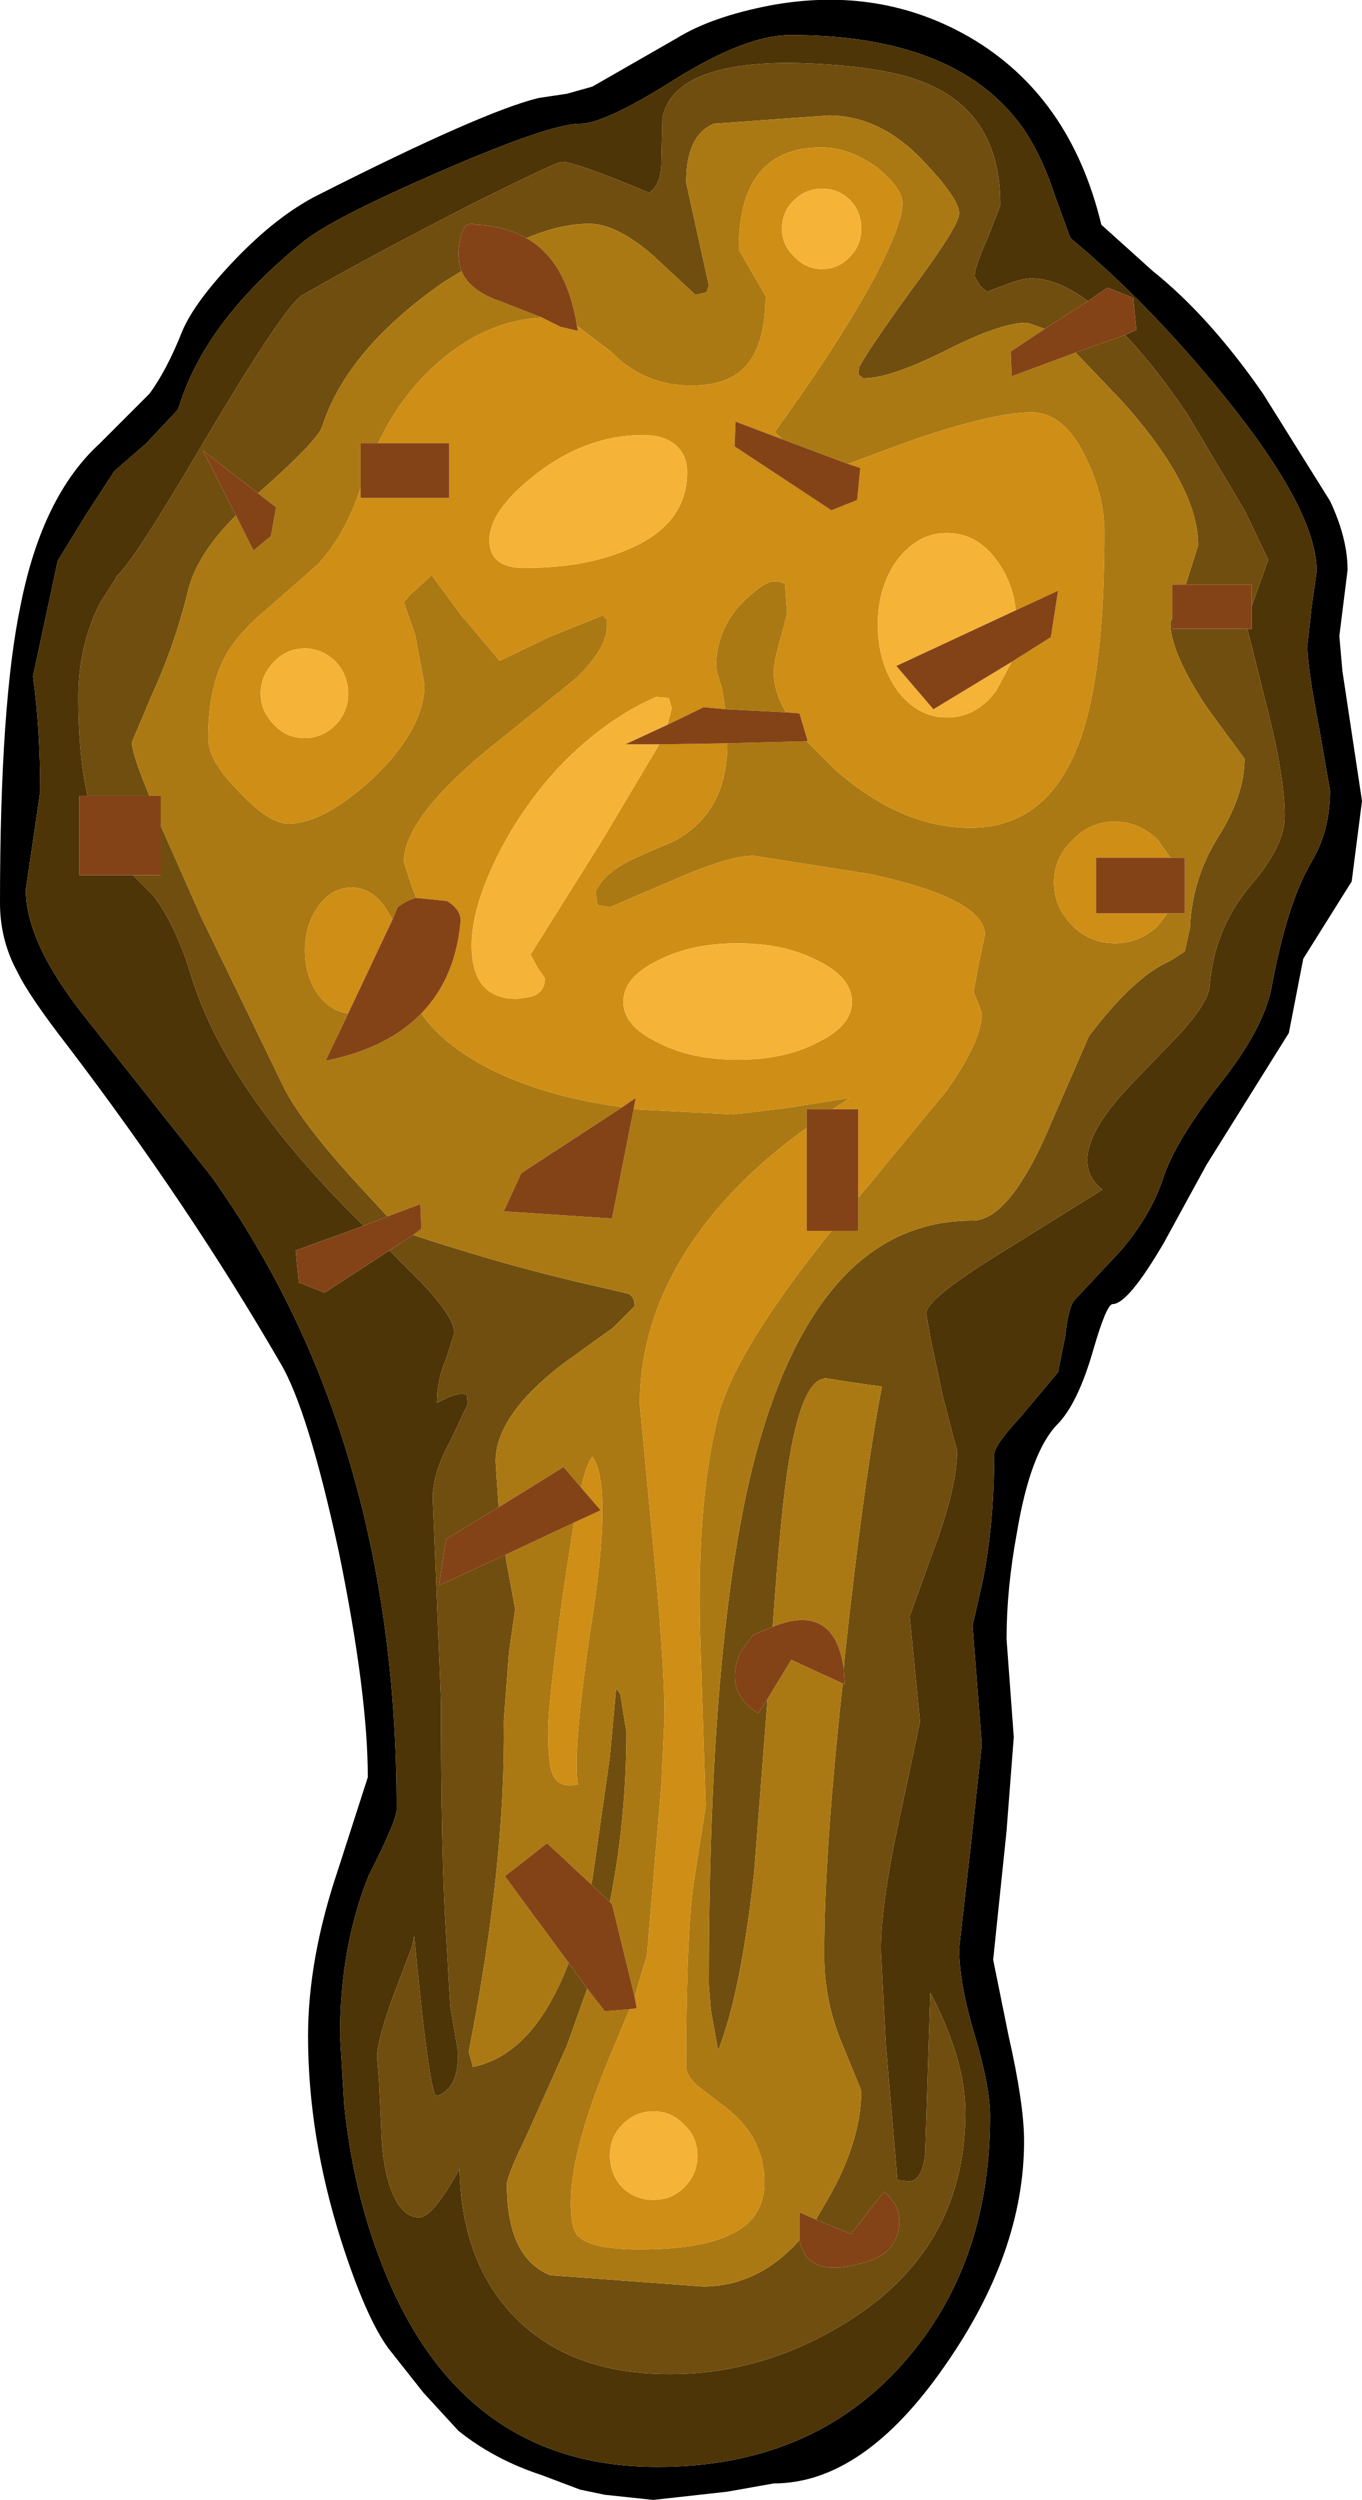 <?xml version="1.0" encoding="UTF-8" standalone="no"?>
<svg xmlns:ffdec="https://www.free-decompiler.com/flash" xmlns:xlink="http://www.w3.org/1999/xlink" ffdec:objectType="shape" height="121.25px" width="66.1px" xmlns="http://www.w3.org/2000/svg">
  <g transform="matrix(1.0, 0.0, 0.0, 1.0, 0.0, 0.0)">
    <path d="M64.55 24.3 Q65.4 26.1 65.4 27.65 L65.2 29.25 65.0 30.85 65.15 32.55 66.1 38.85 65.6 42.75 63.25 46.5 62.55 50.1 58.55 56.5 56.5 60.25 Q54.75 63.25 54.0 63.25 53.7 63.25 53.05 65.5 52.3 68.1 51.3 69.1 50.0 70.45 49.35 74.35 48.85 77.05 48.85 79.5 L49.2 84.25 48.85 88.8 48.2 95.05 48.95 98.75 Q49.7 102.05 49.7 103.85 49.7 109.25 45.85 114.75 41.9 120.45 37.55 120.45 L35.3 120.85 31.7 121.25 29.35 121.0 28.15 120.75 26.3 120.05 Q24.0 119.3 22.25 117.9 L20.55 116.05 18.85 113.9 Q17.75 112.4 16.55 108.65 14.95 103.6 14.95 98.75 14.95 95.0 16.4 90.7 L17.85 86.2 Q17.85 82.15 16.45 75.3 14.95 68.35 13.6 66.1 9.2 58.5 3.3 50.75 1.4 48.3 0.85 47.15 0.0 45.6 0.0 43.8 0.0 34.1 1.0 29.35 2.05 24.05 4.85 21.5 L7.25 19.1 Q8.1 17.95 8.85 16.05 9.45 14.65 11.35 12.65 13.45 10.45 15.45 9.45 23.45 5.4 26.15 4.75 L27.5 4.55 28.75 4.2 32.85 1.85 Q34.55 0.8 37.45 0.25 42.7 -0.7 47.05 1.8 51.95 4.65 53.45 10.9 L55.95 13.15 Q58.7 15.35 61.3 19.1 L64.55 24.3 M51.2 9.5 Q50.55 7.5 49.6 6.15 46.4 1.7 38.35 1.7 36.2 1.7 32.75 3.85 29.35 6.0 28.15 6.0 26.7 6.0 21.4 8.3 16.2 10.55 14.75 11.7 9.9 15.6 8.65 19.85 L7.1 21.5 5.55 22.85 4.15 25.0 2.8 27.2 1.6 32.8 Q1.95 35.35 1.95 38.4 L1.25 43.15 Q1.25 45.7 4.1 49.3 L10.25 57.05 Q19.25 69.65 19.25 87.75 19.25 88.3 17.9 90.95 16.5 94.4 16.5 98.75 L16.7 102.05 Q17.1 105.95 18.3 109.2 22.05 119.65 31.9 119.65 39.4 119.65 43.85 114.6 48.05 109.85 48.05 102.65 48.05 101.2 47.3 98.7 46.55 96.2 46.55 94.5 L47.1 89.65 47.65 84.6 47.2 78.85 47.7 76.65 Q48.25 73.85 48.25 70.55 48.25 70.1 49.55 68.7 L51.35 66.55 51.7 64.8 Q51.85 63.4 52.15 63.05 L54.4 60.65 Q55.85 58.95 56.45 57.15 57.05 55.3 59.3 52.45 61.3 49.9 61.7 47.95 62.45 43.85 63.65 41.8 64.55 40.3 64.55 38.35 L64.0 35.2 Q63.45 32.35 63.45 31.3 L63.65 29.5 63.9 27.7 Q63.9 24.75 59.4 19.2 55.75 14.7 51.95 11.55 L51.2 9.5" fill="#000000" fill-rule="evenodd" stroke="none"/>
    <path d="M51.2 9.5 L51.95 11.55 Q55.75 14.7 59.4 19.2 63.9 24.75 63.9 27.7 L63.65 29.5 63.45 31.3 Q63.45 32.35 64.0 35.2 L64.55 38.35 Q64.55 40.3 63.65 41.8 62.45 43.85 61.7 47.95 61.3 49.9 59.3 52.45 57.05 55.3 56.45 57.15 55.85 58.95 54.4 60.65 L52.15 63.05 Q51.85 63.4 51.7 64.8 L51.35 66.55 49.55 68.7 Q48.25 70.1 48.25 70.55 48.25 73.85 47.7 76.65 L47.2 78.85 47.65 84.6 47.1 89.65 46.55 94.5 Q46.55 96.2 47.3 98.7 48.05 101.2 48.05 102.65 48.05 109.85 43.85 114.6 39.4 119.65 31.9 119.65 22.05 119.65 18.3 109.2 17.1 105.95 16.7 102.05 L16.5 98.75 Q16.5 94.4 17.9 90.95 19.25 88.3 19.25 87.75 19.25 69.65 10.25 57.05 L4.1 49.3 Q1.25 45.7 1.25 43.15 L1.95 38.4 Q1.95 35.35 1.6 32.8 L2.8 27.2 4.15 25.0 5.55 22.85 7.1 21.5 8.65 19.85 Q9.9 15.6 14.75 11.7 16.2 10.55 21.4 8.3 26.7 6.0 28.15 6.0 29.35 6.0 32.75 3.85 36.2 1.7 38.35 1.7 46.4 1.7 49.6 6.15 50.55 7.5 51.2 9.5 M52.8 14.6 Q51.3 13.5 50.05 13.5 49.6 13.5 48.7 13.85 L47.9 14.15 47.55 13.85 47.3 13.4 Q47.3 12.95 47.95 11.5 L48.55 9.95 Q48.55 5.75 45.3 4.2 43.2 3.15 38.35 3.05 32.7 3.05 32.15 5.7 L32.1 7.8 Q32.1 8.95 31.5 9.35 27.95 7.85 27.25 7.85 27.0 7.85 22.8 9.95 18.1 12.35 14.7 14.3 13.85 14.75 9.85 21.5 6.45 27.3 5.65 27.95 L5.65 28.0 4.85 29.25 Q3.8 31.35 3.8 33.8 3.8 36.65 4.25 38.6 L3.85 38.6 3.85 42.45 6.45 42.45 7.45 43.45 Q8.55 44.9 9.3 47.4 10.9 52.55 16.7 58.5 L17.65 59.45 14.35 60.65 14.5 62.2 15.75 62.7 18.9 60.65 20.45 62.2 Q22.05 63.9 22.05 64.65 L21.65 65.9 Q21.2 66.95 21.2 68.05 22.0 67.6 22.45 67.6 L22.65 67.65 22.7 68.1 21.85 69.9 Q21.0 71.45 21.0 72.65 L21.4 82.45 Q21.4 90.05 21.65 93.85 L21.85 97.3 22.2 99.35 Q22.35 101.2 21.25 101.65 L21.15 101.65 Q20.8 101.2 20.1 93.9 L20.0 94.4 19.05 96.9 Q18.3 99.0 18.3 99.75 L18.4 101.05 18.5 103.2 Q18.55 105.1 19.0 106.25 19.5 107.55 20.35 107.55 21.0 107.55 22.3 105.2 22.4 109.8 25.05 112.45 27.75 115.15 32.5 115.15 37.25 115.15 41.45 112.4 46.85 108.85 46.85 102.45 46.85 99.9 45.15 96.65 L44.9 104.45 Q44.75 105.8 44.1 105.8 L43.65 105.75 43.55 105.7 43.0 99.25 42.75 94.6 Q42.75 92.25 43.75 87.75 L44.65 83.5 44.15 78.4 45.3 75.2 Q46.45 72.15 46.45 70.35 L46.35 70.0 45.75 67.7 45.15 64.85 44.95 63.7 Q44.95 63.0 48.6 60.75 L53.5 57.7 Q51.55 56.15 54.8 52.7 L57.3 50.1 Q58.6 48.65 58.7 47.9 58.9 45.1 60.65 43.0 62.35 41.05 62.35 39.6 62.35 37.65 61.45 34.15 L60.55 30.55 60.55 30.5 60.75 30.5 60.75 29.4 61.05 28.55 61.55 27.15 60.4 24.75 57.6 20.05 Q56.0 17.7 54.6 16.25 L55.15 16.0 55.0 14.45 53.75 13.95 52.8 14.6" fill="#4d3507" fill-rule="evenodd" stroke="none"/>
    <path d="M28.5 96.45 L27.5 99.25 25.5 103.7 Q24.6 105.55 24.6 105.95 24.6 109.5 26.7 110.35 L34.1 110.9 Q36.8 110.9 38.8 108.65 39.2 110.7 42.35 109.6 43.6 109.1 43.65 107.75 43.65 106.9 42.9 106.3 L41.3 108.35 39.6 107.65 39.95 107.05 Q41.8 104.0 41.8 101.4 L40.9 99.2 Q40.0 97.1 40.0 94.8 40.0 89.9 40.9 81.65 L41.0 81.7 40.95 80.95 41.0 80.35 Q41.9 71.95 42.8 67.25 L41.35 67.05 40.1 66.85 Q38.95 66.85 38.3 70.8 37.9 73.15 37.5 78.9 L36.55 79.3 35.95 80.1 Q35.1 82.05 36.8 83.1 L37.25 82.4 36.6 90.8 Q35.95 96.7 34.85 99.45 L34.5 97.5 34.4 96.25 Q34.4 79.25 36.65 70.65 39.7 59.2 47.2 59.2 48.85 59.2 50.65 55.3 L52.85 50.25 Q55.05 47.35 56.8 46.6 L57.5 46.15 57.75 45.0 Q57.85 42.6 59.15 40.55 60.4 38.55 60.4 36.8 L58.6 34.35 Q56.8 31.65 56.8 30.2 L56.9 29.95 56.9 30.5 60.55 30.5 60.55 30.55 61.45 34.15 Q62.35 37.65 62.35 39.6 62.35 41.05 60.65 43.0 58.9 45.1 58.7 47.9 58.6 48.65 57.3 50.1 L54.8 52.7 Q51.55 56.15 53.5 57.7 L48.6 60.75 Q44.95 63.0 44.95 63.7 L45.15 64.85 45.75 67.7 46.35 70.0 46.45 70.35 Q46.45 72.15 45.3 75.2 L44.15 78.4 44.65 83.5 43.75 87.75 Q42.75 92.25 42.75 94.6 L43.0 99.25 43.55 105.7 43.65 105.75 44.1 105.8 Q44.75 105.8 44.9 104.45 L45.15 96.65 Q46.85 99.9 46.85 102.45 46.85 108.85 41.45 112.4 37.25 115.15 32.5 115.15 27.75 115.15 25.05 112.45 22.4 109.8 22.3 105.2 21.0 107.55 20.35 107.55 19.5 107.55 19.0 106.25 18.55 105.1 18.5 103.2 L18.4 101.05 18.3 99.75 Q18.3 99.0 19.05 96.9 L20.0 94.4 20.1 93.9 Q20.8 101.2 21.15 101.65 L21.25 101.65 Q22.35 101.2 22.2 99.35 L21.85 97.3 21.65 93.85 Q21.4 90.05 21.4 82.45 L21.0 72.65 Q21.0 71.45 21.85 69.9 L22.7 68.1 22.65 67.65 22.45 67.6 Q22.0 67.6 21.2 68.05 21.2 66.95 21.65 65.9 L22.05 64.65 Q22.05 63.9 20.45 62.2 L18.9 60.65 20.05 59.9 Q24.75 61.45 29.0 62.4 L30.5 62.75 Q30.8 62.9 30.8 63.35 L29.75 64.4 27.45 66.05 Q24.05 68.6 24.05 70.9 L24.2 73.1 21.65 74.65 21.3 76.9 24.55 75.4 24.55 75.6 25.0 78.05 24.7 80.15 24.45 83.45 Q24.55 90.35 22.75 99.5 L22.95 100.25 Q25.9 99.65 27.6 95.2 L28.5 96.45 M57.55 28.35 L58.15 26.45 Q58.15 23.55 54.4 19.4 L52.2 17.1 54.6 16.25 Q56.0 17.7 57.6 20.05 L60.4 24.75 61.55 27.15 61.05 28.55 60.75 29.4 60.75 28.35 57.55 28.35 M50.7 15.95 L49.85 15.65 Q48.55 15.65 45.9 17.0 43.2 18.35 41.9 18.35 L41.65 18.15 41.7 17.8 Q42.3 16.7 44.65 13.5 46.55 10.9 46.55 10.35 46.55 9.65 44.85 7.85 42.75 5.6 40.2 5.6 L34.65 6.0 Q33.3 6.55 33.3 8.85 L34.4 13.85 34.3 14.15 34.2 14.2 33.75 14.3 31.65 12.35 Q29.9 10.85 28.6 10.85 27.2 10.85 25.55 11.55 24.5 10.95 23.1 10.9 22.6 10.7 22.4 11.35 22.1 12.35 22.4 13.15 L21.5 13.7 Q16.85 16.95 15.65 20.65 15.45 21.35 12.55 23.9 L12.55 23.95 9.85 21.85 11.45 25.0 Q9.6 26.85 9.15 28.55 8.5 31.25 7.35 33.75 L6.4 36.0 Q6.4 36.55 7.25 38.6 L4.25 38.6 Q3.8 36.65 3.8 33.8 3.8 31.35 4.85 29.25 L5.65 28.0 5.65 27.95 Q6.45 27.3 9.85 21.5 13.85 14.75 14.7 14.3 18.1 12.35 22.8 9.95 27.0 7.85 27.25 7.85 27.95 7.85 31.5 9.35 32.1 8.95 32.1 7.8 L32.15 5.7 Q32.7 3.05 38.35 3.05 43.2 3.15 45.3 4.2 48.55 5.75 48.55 9.95 L47.95 11.5 Q47.3 12.95 47.3 13.4 L47.55 13.85 47.9 14.15 48.7 13.85 Q49.6 13.5 50.05 13.5 51.3 13.5 52.8 14.6 L50.7 15.95 M6.45 42.45 L7.8 42.45 7.8 40.05 9.75 44.45 13.85 52.9 Q14.75 54.55 17.05 57.1 L18.8 59.0 17.65 59.45 16.7 58.5 Q10.9 52.55 9.3 47.4 8.55 44.9 7.45 43.45 L6.45 42.45 M28.7 91.4 L28.75 91.15 29.6 85.2 29.9 81.9 30.1 82.15 30.4 84.0 Q30.4 88.2 29.6 92.25 L28.7 91.4" fill="#704e0f" fill-rule="evenodd" stroke="none"/>
    <path d="M37.95 21.3 L37.6 20.95 Q40.75 16.6 42.45 13.45 43.8 10.85 43.8 9.85 43.8 9.15 42.6 8.15 41.25 7.15 39.85 7.15 35.85 7.15 35.85 12.1 L37.15 14.35 Q37.15 16.75 36.15 17.8 35.3 18.7 33.55 18.7 31.25 18.7 29.65 17.05 L28.0 15.8 Q27.5 12.65 25.55 11.55 27.2 10.85 28.6 10.85 29.9 10.85 31.65 12.35 L33.75 14.3 34.2 14.2 34.3 14.15 34.4 13.85 33.3 8.85 Q33.3 6.55 34.65 6.0 L40.2 5.6 Q42.75 5.6 44.85 7.85 46.55 9.65 46.55 10.35 46.55 10.9 44.65 13.5 42.3 16.7 41.7 17.8 L41.65 18.15 41.9 18.35 Q43.2 18.35 45.9 17.0 48.55 15.65 49.85 15.65 L50.7 15.95 49.05 17.05 49.1 18.25 52.2 17.1 54.4 19.4 Q58.15 23.55 58.15 26.45 L57.55 28.35 56.9 28.35 56.9 29.95 56.8 30.2 Q56.8 31.65 58.6 34.35 L60.4 36.8 Q60.4 38.55 59.15 40.55 57.85 42.6 57.75 45.0 L57.5 46.15 56.8 46.6 Q55.05 47.35 52.85 50.25 L50.65 55.3 Q48.85 59.2 47.2 59.2 39.7 59.2 36.65 70.65 34.4 79.25 34.4 96.25 L34.5 97.5 34.85 99.45 Q35.95 96.7 36.6 90.8 L37.25 82.4 38.4 80.5 40.9 81.65 Q40.0 89.9 40.0 94.8 40.0 97.1 40.9 99.2 L41.8 101.4 Q41.8 104.0 39.95 107.05 L39.6 107.65 38.8 107.3 38.8 108.65 Q36.8 110.9 34.1 110.9 L26.7 110.35 Q24.6 109.5 24.6 105.95 24.6 105.55 25.5 103.7 L27.5 99.25 28.5 96.45 29.35 97.55 30.55 97.45 29.45 100.1 Q27.7 104.4 27.7 106.85 27.7 108.1 28.05 108.45 28.7 109.1 31.0 109.1 33.95 109.1 35.4 108.4 37.1 107.65 37.1 105.85 37.1 103.65 35.2 102.2 L33.9 101.2 Q33.3 100.7 33.3 100.2 33.3 94.65 33.6 91.75 L34.25 87.6 34.0 80.0 Q33.75 73.1 34.85 68.7 35.65 65.55 40.35 59.7 L41.65 59.7 41.65 58.1 41.9 57.8 45.9 52.95 Q47.65 50.5 47.65 49.15 L47.45 48.6 47.25 48.1 47.5 46.75 47.8 45.35 Q47.8 43.6 42.25 42.4 L36.55 41.5 Q35.4 41.5 32.75 42.65 L29.6 44.0 29.0 43.9 28.9 43.25 Q29.3 42.4 30.45 41.8 31.15 41.45 32.6 40.85 35.3 39.5 35.3 36.05 L39.15 35.95 40.55 37.35 Q43.75 40.15 47.1 40.15 51.05 40.15 52.55 35.5 53.6 32.25 53.6 25.8 53.6 24.05 52.7 22.2 51.65 20.0 50.05 20.0 48.3 20.0 44.55 21.25 L41.15 22.5 37.95 21.3 M26.3 15.4 Q23.6 15.55 21.3 17.55 19.45 19.15 18.35 21.5 L17.5 21.5 17.5 23.65 Q16.8 25.85 15.45 27.35 L13.0 29.5 Q11.55 30.7 10.95 31.8 10.1 33.35 10.1 35.8 10.1 36.9 11.6 38.4 13.05 39.95 14.0 39.95 15.7 39.95 18.1 37.75 20.6 35.35 20.6 33.2 L20.15 30.8 19.6 29.2 19.9 28.85 20.95 27.9 22.35 29.8 24.25 32.05 26.65 30.9 29.25 29.85 29.45 30.05 29.45 30.4 Q29.45 31.45 27.95 32.9 L24.55 35.65 Q19.6 39.5 19.6 41.8 L19.95 42.9 20.2 43.55 Q19.75 43.65 19.3 44.0 L19.05 44.6 18.65 43.95 Q18.0 43.05 17.05 43.05 16.1 43.05 15.45 43.95 14.8 44.85 14.8 46.1 14.8 47.35 15.45 48.25 16.05 49.05 16.9 49.15 L15.8 51.45 Q18.8 50.85 20.45 49.15 21.35 50.5 23.4 51.65 26.15 53.15 30.2 53.7 L25.3 56.9 24.45 58.75 29.7 59.1 30.75 53.8 35.6 54.05 38.1 53.75 41.25 53.25 40.4 53.8 39.15 53.8 39.15 54.7 Q35.4 57.4 33.35 60.6 31.05 64.2 31.05 68.1 L31.65 74.45 Q32.25 80.6 32.25 83.25 L32.1 86.5 31.4 94.8 30.8 96.85 29.7 92.35 29.6 92.25 Q30.4 88.2 30.4 84.0 L30.1 82.15 29.9 81.9 29.6 85.2 28.75 91.15 28.7 91.4 26.55 89.4 24.5 91.0 27.6 95.2 Q25.9 99.65 22.95 100.25 L22.75 99.5 Q24.55 90.35 24.45 83.45 L24.7 80.15 25.0 78.05 24.55 75.6 24.55 75.4 27.85 73.85 27.3 77.45 Q26.6 82.8 26.6 83.8 26.6 85.35 26.75 85.85 26.95 86.6 27.7 86.6 L28.05 86.55 Q27.75 84.95 28.8 78.1 29.7 71.95 28.75 70.65 28.5 70.9 28.2 72.15 L27.35 71.15 Q25.75 72.15 24.2 73.1 L24.05 70.9 Q24.05 68.6 27.45 66.05 L29.75 64.4 30.8 63.35 Q30.8 62.9 30.5 62.75 L29.0 62.4 Q24.75 61.45 20.05 59.9 L20.45 59.6 20.4 58.4 18.8 59.0 17.05 57.1 Q14.75 54.55 13.85 52.9 L9.75 44.45 7.8 40.05 7.8 38.6 7.25 38.6 Q6.4 36.55 6.4 36.0 L7.35 33.75 Q8.5 31.25 9.15 28.55 9.6 26.85 11.45 25.0 L12.3 26.7 13.15 26.0 13.4 24.6 12.55 23.95 12.55 23.9 Q15.45 21.35 15.65 20.65 16.85 16.95 21.5 13.7 L22.4 13.15 Q22.8 14.1 24.25 14.6 L26.3 15.4 M56.8 41.6 L56.2 40.75 Q55.3 39.85 54.1 39.85 52.9 39.85 52.05 40.75 51.15 41.6 51.15 42.8 51.15 44.0 52.05 44.9 52.9 45.75 54.1 45.75 55.3 45.75 56.2 44.9 L56.65 44.3 57.5 44.3 57.5 41.6 56.8 41.6 M35.2 34.4 L35.05 33.45 34.75 32.4 Q34.75 30.5 36.1 29.15 37.1 28.2 37.55 28.2 38.0 28.2 38.1 28.35 L38.2 29.75 37.9 30.9 Q37.55 32.1 37.55 32.6 37.55 33.55 38.15 34.55 L35.2 34.4 M37.5 78.9 Q37.9 73.15 38.3 70.8 38.95 66.85 40.1 66.85 L41.35 67.05 42.8 67.25 Q41.9 71.95 41.0 80.35 L40.95 80.95 Q40.5 77.7 37.5 78.9" fill="#ab7913" fill-rule="evenodd" stroke="none"/>
    <path d="M28.0 15.8 L29.65 17.05 Q31.25 18.7 33.55 18.7 35.3 18.7 36.15 17.8 37.15 16.75 37.15 14.35 L35.85 12.1 Q35.85 7.15 39.85 7.15 41.25 7.15 42.6 8.15 43.8 9.15 43.8 9.85 43.8 10.85 42.45 13.45 40.75 16.6 37.6 20.95 L37.95 21.3 35.7 20.45 35.65 21.65 40.35 24.75 41.6 24.25 41.75 22.7 41.15 22.5 44.55 21.25 Q48.3 20.0 50.05 20.0 51.65 20.0 52.7 22.2 53.6 24.05 53.6 25.8 53.6 32.25 52.55 35.5 51.05 40.15 47.1 40.15 43.75 40.15 40.55 37.35 L39.15 35.95 39.2 35.95 38.8 34.6 38.15 34.55 Q37.55 33.55 37.55 32.6 37.55 32.1 37.9 30.9 L38.2 29.75 38.1 28.35 Q38.0 28.2 37.55 28.2 37.1 28.2 36.1 29.15 34.75 30.5 34.75 32.4 L35.05 33.45 35.2 34.4 34.15 34.3 32.4 35.15 32.6 34.35 32.5 34.0 32.45 33.85 31.85 33.8 Q29.2 34.95 26.9 37.45 24.9 39.7 23.75 42.35 22.65 44.9 22.95 46.65 23.25 48.45 25.1 48.45 L25.75 48.35 Q26.45 48.15 26.45 47.45 L26.1 46.95 25.75 46.3 29.2 40.8 32.0 36.1 35.3 36.05 Q35.3 39.5 32.6 40.85 31.15 41.45 30.45 41.8 29.3 42.4 28.9 43.25 L29.0 43.9 29.6 44.0 32.75 42.65 Q35.4 41.5 36.55 41.5 L42.25 42.4 Q47.8 43.6 47.8 45.35 L47.5 46.75 47.25 48.1 47.45 48.6 47.65 49.15 Q47.65 50.5 45.9 52.95 L41.9 57.8 41.65 58.1 41.65 53.8 40.4 53.8 41.25 53.25 38.1 53.75 35.6 54.05 30.75 53.8 30.85 53.25 30.2 53.7 Q26.15 53.15 23.4 51.65 21.35 50.5 20.45 49.15 22.1 47.45 22.35 44.7 22.4 44.15 21.7 43.7 L20.2 43.55 19.95 42.9 19.6 41.8 Q19.6 39.5 24.55 35.65 L27.95 32.9 Q29.45 31.45 29.45 30.4 L29.45 30.05 29.25 29.85 26.65 30.9 24.25 32.05 22.35 29.8 20.95 27.9 19.9 28.85 19.6 29.2 20.15 30.8 20.6 33.2 Q20.6 35.35 18.1 37.75 15.7 39.95 14.0 39.95 13.05 39.95 11.6 38.4 10.1 36.9 10.1 35.8 10.1 33.35 10.95 31.8 11.55 30.7 13.0 29.5 L15.45 27.35 Q16.8 25.85 17.5 23.65 L17.5 24.15 21.8 24.15 21.8 21.5 18.35 21.5 Q19.45 19.15 21.3 17.55 23.6 15.55 26.3 15.4 L27.2 15.85 28.05 16.05 28.0 15.8 M40.35 59.7 Q35.65 65.55 34.85 68.7 33.75 73.1 34.0 80.0 L34.25 87.6 33.6 91.75 Q33.3 94.65 33.3 100.2 33.3 100.7 33.9 101.2 L35.2 102.2 Q37.1 103.65 37.1 105.85 37.1 107.65 35.4 108.4 33.95 109.1 31.0 109.1 28.7 109.1 28.05 108.45 27.7 108.1 27.7 106.85 27.7 104.4 29.45 100.1 L30.55 97.45 30.9 97.4 30.8 96.85 31.4 94.8 32.1 86.5 32.25 83.25 Q32.25 80.6 31.65 74.45 L31.05 68.1 Q31.05 64.2 33.35 60.6 35.4 57.4 39.15 54.7 L39.15 59.7 40.35 59.7 M41.8 11.1 Q41.8 10.25 41.25 9.7 40.7 9.15 39.9 9.15 39.1 9.15 38.55 9.7 37.95 10.25 37.95 11.1 37.95 11.9 38.55 12.45 39.1 13.05 39.9 13.05 40.7 13.05 41.25 12.45 41.8 11.9 41.8 11.1 M49.1 32.1 L51.0 30.9 51.35 28.65 49.3 29.6 Q49.15 28.2 48.35 27.15 47.4 25.85 45.95 25.85 44.55 25.85 43.55 27.15 42.6 28.45 42.6 30.3 42.6 32.15 43.55 33.5 44.55 34.8 45.95 34.8 47.4 34.8 48.35 33.5 L49.1 32.1 M56.65 44.3 L56.2 44.9 Q55.3 45.75 54.1 45.75 52.9 45.75 52.05 44.9 51.15 44.0 51.15 42.8 51.15 41.6 52.05 40.75 52.9 39.85 54.1 39.85 55.3 39.85 56.2 40.75 L56.8 41.6 53.2 41.6 53.2 44.3 56.65 44.3 M33.35 22.9 Q33.35 22.05 32.75 21.55 32.2 21.1 31.2 21.1 28.45 21.1 26.0 23.0 23.75 24.75 23.75 26.2 23.75 27.55 25.45 27.55 28.55 27.55 30.7 26.55 33.35 25.35 33.35 22.9 M13.3 35.15 Q13.9 35.8 14.8 35.8 15.65 35.8 16.3 35.15 16.9 34.5 16.9 33.65 16.9 32.75 16.3 32.1 15.65 31.45 14.8 31.45 13.9 31.45 13.3 32.1 12.65 32.75 12.65 33.65 12.65 34.5 13.3 35.15 M19.05 44.6 L16.9 49.15 Q16.05 49.05 15.45 48.25 14.8 47.35 14.8 46.1 14.8 44.85 15.45 43.95 16.1 43.05 17.05 43.05 18.0 43.05 18.65 43.95 L19.05 44.6 M39.7 46.6 Q38.1 45.75 35.8 45.75 33.5 45.75 31.9 46.6 30.25 47.4 30.25 48.6 30.25 49.75 31.9 50.55 33.5 51.4 35.8 51.4 38.1 51.4 39.7 50.55 41.35 49.75 41.35 48.6 41.35 47.4 39.7 46.6 M28.2 72.15 Q28.5 70.9 28.75 70.65 29.7 71.95 28.8 78.1 27.75 84.95 28.05 86.55 L27.7 86.6 Q26.95 86.6 26.75 85.85 26.6 85.35 26.6 83.8 26.6 82.8 27.3 77.45 L27.85 73.85 29.15 73.25 28.2 72.15 M33.2 103.05 Q32.6 102.4 31.7 102.4 30.85 102.4 30.2 103.05 29.6 103.65 29.6 104.55 29.6 105.45 30.2 106.1 30.85 106.7 31.7 106.7 32.6 106.7 33.2 106.1 33.85 105.45 33.85 104.55 33.85 103.65 33.2 103.05" fill="#cf8e15" fill-rule="evenodd" stroke="none"/>
    <path d="M41.8 11.1 Q41.8 11.9 41.25 12.45 40.7 13.05 39.9 13.05 39.1 13.05 38.55 12.45 37.95 11.9 37.95 11.1 37.95 10.25 38.55 9.7 39.1 9.15 39.9 9.15 40.7 9.15 41.25 9.7 41.8 10.25 41.8 11.1 M49.3 29.6 L43.5 32.3 45.3 34.4 49.1 32.1 48.35 33.5 Q47.4 34.8 45.95 34.8 44.55 34.8 43.55 33.5 42.6 32.15 42.6 30.3 42.6 28.45 43.55 27.15 44.55 25.85 45.95 25.85 47.4 25.85 48.35 27.15 49.15 28.2 49.3 29.6 M33.35 22.9 Q33.35 25.35 30.7 26.55 28.55 27.55 25.45 27.55 23.75 27.55 23.75 26.2 23.75 24.75 26.0 23.0 28.45 21.1 31.2 21.1 32.2 21.1 32.75 21.55 33.35 22.05 33.35 22.9 M13.3 35.15 Q12.65 34.5 12.65 33.65 12.65 32.75 13.3 32.1 13.9 31.45 14.8 31.45 15.65 31.45 16.3 32.1 16.9 32.75 16.9 33.65 16.9 34.5 16.3 35.15 15.65 35.8 14.8 35.8 13.9 35.8 13.3 35.15 M32.0 36.1 L29.2 40.8 25.75 46.3 26.1 46.95 26.45 47.45 Q26.45 48.15 25.75 48.35 L25.1 48.45 Q23.25 48.45 22.95 46.65 22.65 44.9 23.75 42.35 24.9 39.7 26.9 37.45 29.2 34.95 31.85 33.8 L32.45 33.85 32.5 34.0 32.6 34.35 32.4 35.15 30.35 36.1 32.0 36.1 M39.7 46.6 Q41.35 47.4 41.35 48.6 41.35 49.75 39.7 50.55 38.1 51.4 35.8 51.4 33.5 51.4 31.9 50.55 30.25 49.75 30.25 48.6 30.25 47.4 31.9 46.6 33.5 45.75 35.8 45.75 38.1 45.75 39.7 46.6 M33.2 103.05 Q33.85 103.65 33.85 104.55 33.85 105.45 33.2 106.1 32.6 106.7 31.7 106.7 30.85 106.7 30.2 106.1 29.6 105.45 29.6 104.55 29.6 103.65 30.2 103.05 30.85 102.4 31.7 102.4 32.6 102.4 33.2 103.05" fill="#f5b438" fill-rule="evenodd" stroke="none"/>
    <path d="M37.95 21.3 L41.15 22.5 41.75 22.7 41.6 24.25 40.35 24.75 35.65 21.65 35.7 20.45 37.95 21.3 M39.15 35.95 L35.3 36.05 32.0 36.1 30.35 36.1 32.4 35.15 34.15 34.3 35.2 34.4 38.15 34.55 38.8 34.6 39.2 35.95 39.15 35.95 M41.65 58.1 L41.65 59.7 40.35 59.7 39.15 59.7 39.15 54.7 39.15 53.8 40.4 53.8 41.65 53.8 41.65 58.1 M30.55 97.45 L29.35 97.55 28.5 96.45 27.6 95.2 24.5 91.0 26.55 89.4 28.7 91.4 29.6 92.25 29.7 92.35 30.8 96.85 30.9 97.4 30.55 97.45 M38.8 108.65 L38.8 107.3 39.6 107.65 41.3 108.35 42.9 106.3 Q43.65 106.9 43.65 107.75 43.6 109.1 42.35 109.6 39.2 110.7 38.8 108.65 M40.9 81.65 L38.4 80.5 37.25 82.4 36.8 83.1 Q35.1 82.05 35.95 80.1 L36.55 79.3 37.5 78.9 Q40.5 77.7 40.95 80.95 L41.0 81.7 40.9 81.65 M56.9 29.95 L56.9 28.35 57.55 28.35 60.75 28.35 60.75 29.4 60.75 30.5 60.55 30.5 56.9 30.5 56.9 29.95 M52.2 17.1 L49.1 18.25 49.05 17.05 50.7 15.95 52.8 14.6 53.75 13.95 55.0 14.45 55.15 16.0 54.6 16.25 52.2 17.1 M25.55 11.55 Q27.5 12.65 28.0 15.8 L28.05 16.05 27.2 15.85 26.3 15.4 24.25 14.6 Q22.8 14.1 22.4 13.15 22.1 12.35 22.4 11.35 22.6 10.7 23.1 10.9 24.5 10.95 25.55 11.55 M18.35 21.5 L21.8 21.5 21.8 24.15 17.5 24.15 17.5 23.65 17.5 21.5 18.35 21.5 M20.2 43.55 L21.7 43.7 Q22.4 44.15 22.35 44.7 22.1 47.45 20.45 49.15 18.8 50.85 15.8 51.45 L16.9 49.15 19.05 44.6 19.3 44.0 Q19.75 43.65 20.2 43.55 M30.2 53.7 L30.85 53.25 30.75 53.8 29.7 59.1 24.45 58.75 25.3 56.9 30.2 53.7 M4.25 38.6 L7.25 38.6 7.8 38.6 7.8 40.05 7.8 42.45 6.45 42.45 3.85 42.45 3.85 38.6 4.25 38.6 M11.45 25.0 L9.85 21.85 12.55 23.95 13.4 24.6 13.15 26.0 12.3 26.7 11.45 25.0 M49.3 29.6 L51.35 28.65 51.0 30.9 49.1 32.1 45.3 34.4 43.5 32.3 49.3 29.6 M56.8 41.6 L57.5 41.6 57.5 44.3 56.65 44.3 53.2 44.3 53.2 41.6 56.8 41.6 M17.65 59.45 L18.8 59.0 20.4 58.4 20.45 59.6 20.05 59.9 18.9 60.65 15.75 62.7 14.5 62.2 14.35 60.65 17.65 59.45 M28.2 72.15 L29.15 73.25 27.85 73.85 24.55 75.4 21.3 76.9 21.65 74.65 24.2 73.1 Q25.75 72.15 27.35 71.15 L28.2 72.15" fill="#844317" fill-rule="evenodd" stroke="none"/>
  </g>
</svg>

